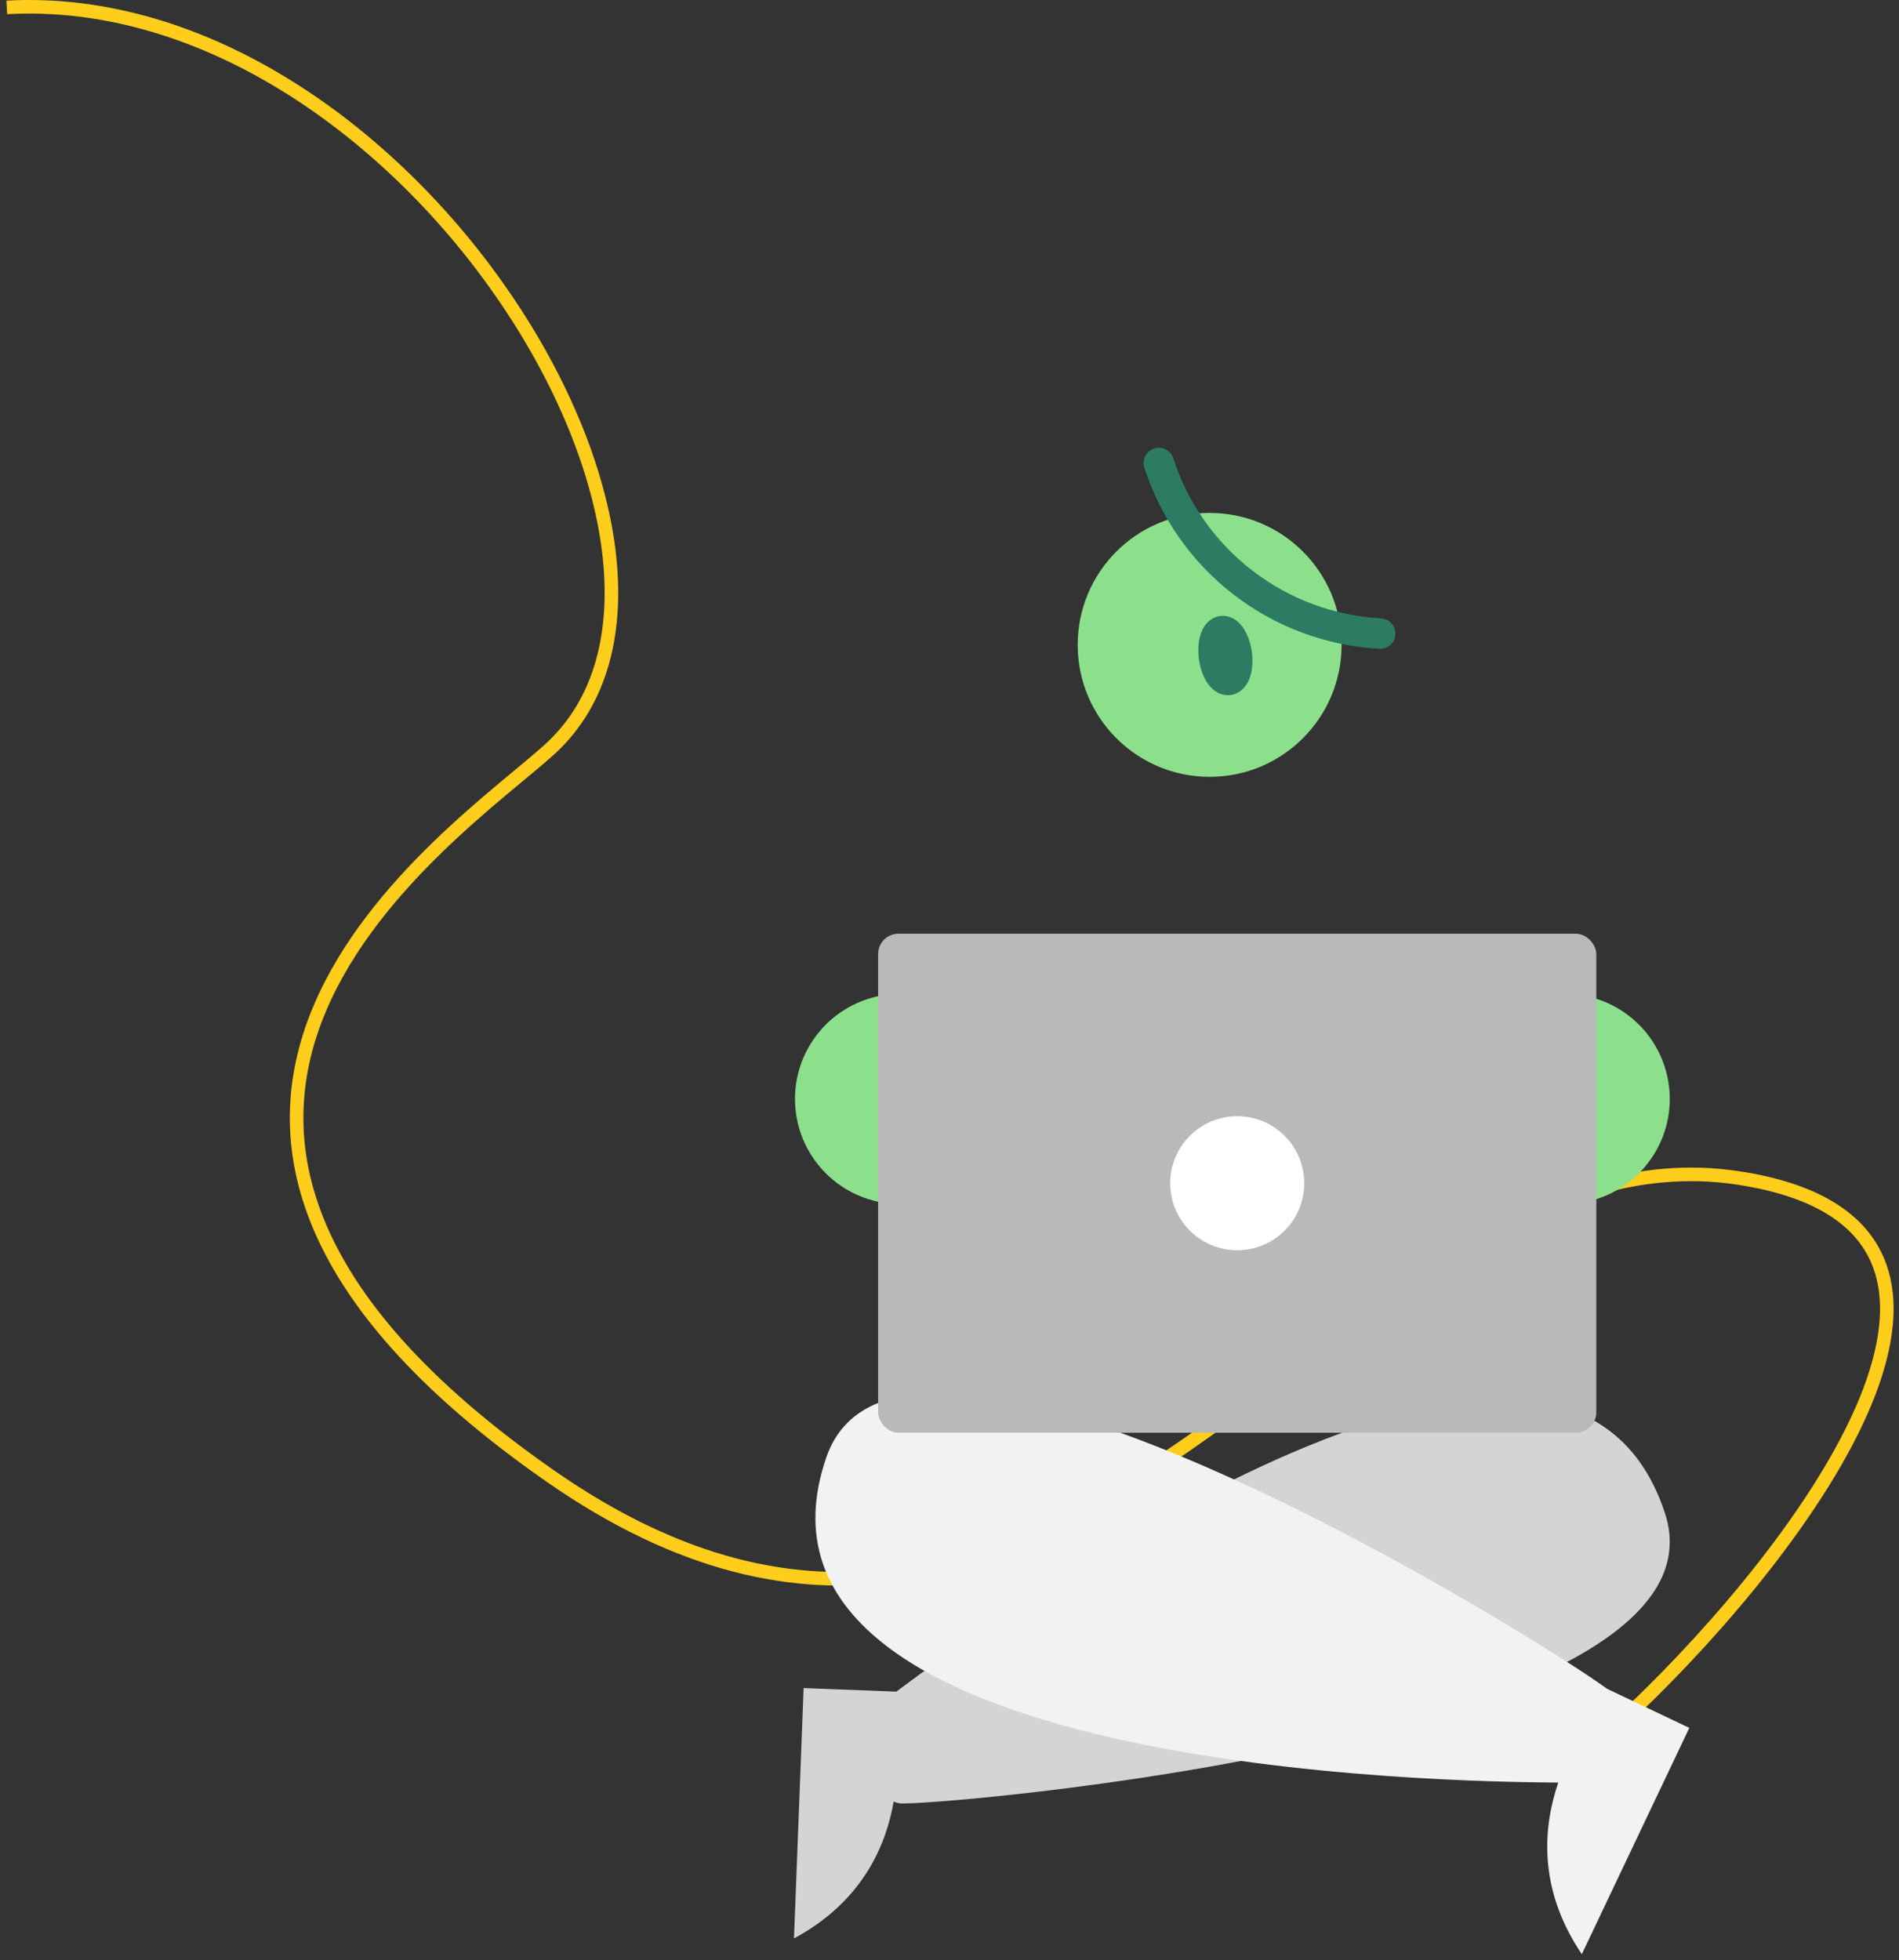 <svg width="280" height="289" viewBox="0 0 280 289" fill="none" xmlns="http://www.w3.org/2000/svg">
<rect x="0" y="0" width="280" height="289" fill="#333333" stroke="none"/>
<path d="M241.064 251.867C265.367 228.647 302.395 180.492 256.084 173.633C198.195 165.059 157.951 271.158 81.084 217.573C4.217 163.988 67.652 122.7 81.084 110.437C111.64 82.54 59.944 -2.126 1 1.089" stroke="#FFCD1B" stroke-width="2"/>
<path d="M178.357 114.529C189.101 114.529 197.811 105.819 197.811 95.075C197.811 84.331 189.101 75.621 178.357 75.621C167.612 75.621 158.902 84.331 158.902 95.075C158.902 105.819 167.612 114.529 178.357 114.529Z" fill="#8CE08C"/>
<path d="M170.863 68.257C173.124 75.258 177.454 81.408 183.282 85.898C189.11 90.388 196.161 93.005 203.507 93.406" stroke="#2B7C63" stroke-width="4.49" stroke-linecap="round" stroke-linejoin="round"/>
<path d="M178.999 96.868C178.731 94.877 179.266 93.161 180.192 93.037C181.117 92.912 182.087 94.427 182.354 96.418C182.621 98.409 182.087 100.122 181.158 100.246C180.228 100.37 179.266 98.859 178.999 96.868Z" stroke="#2B7C63" stroke-width="4.49" stroke-linecap="round" stroke-linejoin="round"/>
<path fill-rule="evenodd" clip-rule="evenodd" d="M215.217 162.02C215.217 158.956 216.125 155.961 217.828 153.413C219.53 150.866 221.95 148.88 224.78 147.708C227.611 146.535 230.726 146.229 233.731 146.827C236.736 147.425 239.497 148.901 241.663 151.067C243.829 153.234 245.304 155.995 245.902 159C246.499 162.005 246.192 165.12 245.019 167.951C243.846 170.781 241.859 173.2 239.311 174.902C236.764 176.604 233.768 177.512 230.704 177.511C228.67 177.511 226.656 177.11 224.777 176.332C222.897 175.553 221.19 174.412 219.752 172.974C218.313 171.535 217.173 169.827 216.395 167.948C215.617 166.068 215.216 164.054 215.217 162.02V162.02Z" fill="#8CE08C"/>
<path fill-rule="evenodd" clip-rule="evenodd" d="M117.218 162.02C117.218 158.956 118.126 155.961 119.828 153.414C121.531 150.866 123.95 148.881 126.781 147.708C129.611 146.536 132.726 146.229 135.731 146.827C138.736 147.424 141.496 148.9 143.663 151.066C145.829 153.233 147.304 155.993 147.902 158.998C148.5 162.003 148.193 165.117 147.021 167.948C145.848 170.779 143.863 173.198 141.315 174.9C138.768 176.602 135.773 177.511 132.709 177.511C128.6 177.511 124.66 175.879 121.755 172.974C118.85 170.069 117.218 166.128 117.218 162.02V162.02Z" fill="#8CE08C"/>
<path fill-rule="evenodd" clip-rule="evenodd" d="M132.157 249.396C145.479 239.43 230.248 177.01 245.477 223.036C256.554 256.51 136.304 266.435 132.626 265.86C132.354 265.818 132.066 265.731 131.769 265.604C130.706 271.684 127.453 280.189 117.071 285.779L118.491 248.872L132.157 249.396Z" fill="#D4D4D4"/>
<path fill-rule="evenodd" clip-rule="evenodd" d="M228.74 262.793C215.483 262.656 105.647 261.522 121.857 214.809C133.042 182.582 228.373 242.56 236.934 248.967L249.082 254.739L233.233 288.1C226.394 277.992 227.77 268.653 229.76 262.802C229.657 262.803 229.553 262.802 229.449 262.801C229.257 262.799 229.02 262.796 228.74 262.793Z" fill="#F2F2F2"/>
<rect x="129.473" y="137.657" width="105.895" height="73.569" rx="3" fill="#B9B9B9"/>
<circle cx="182.422" cy="174.442" r="9.883" fill="white"/>
</svg>
